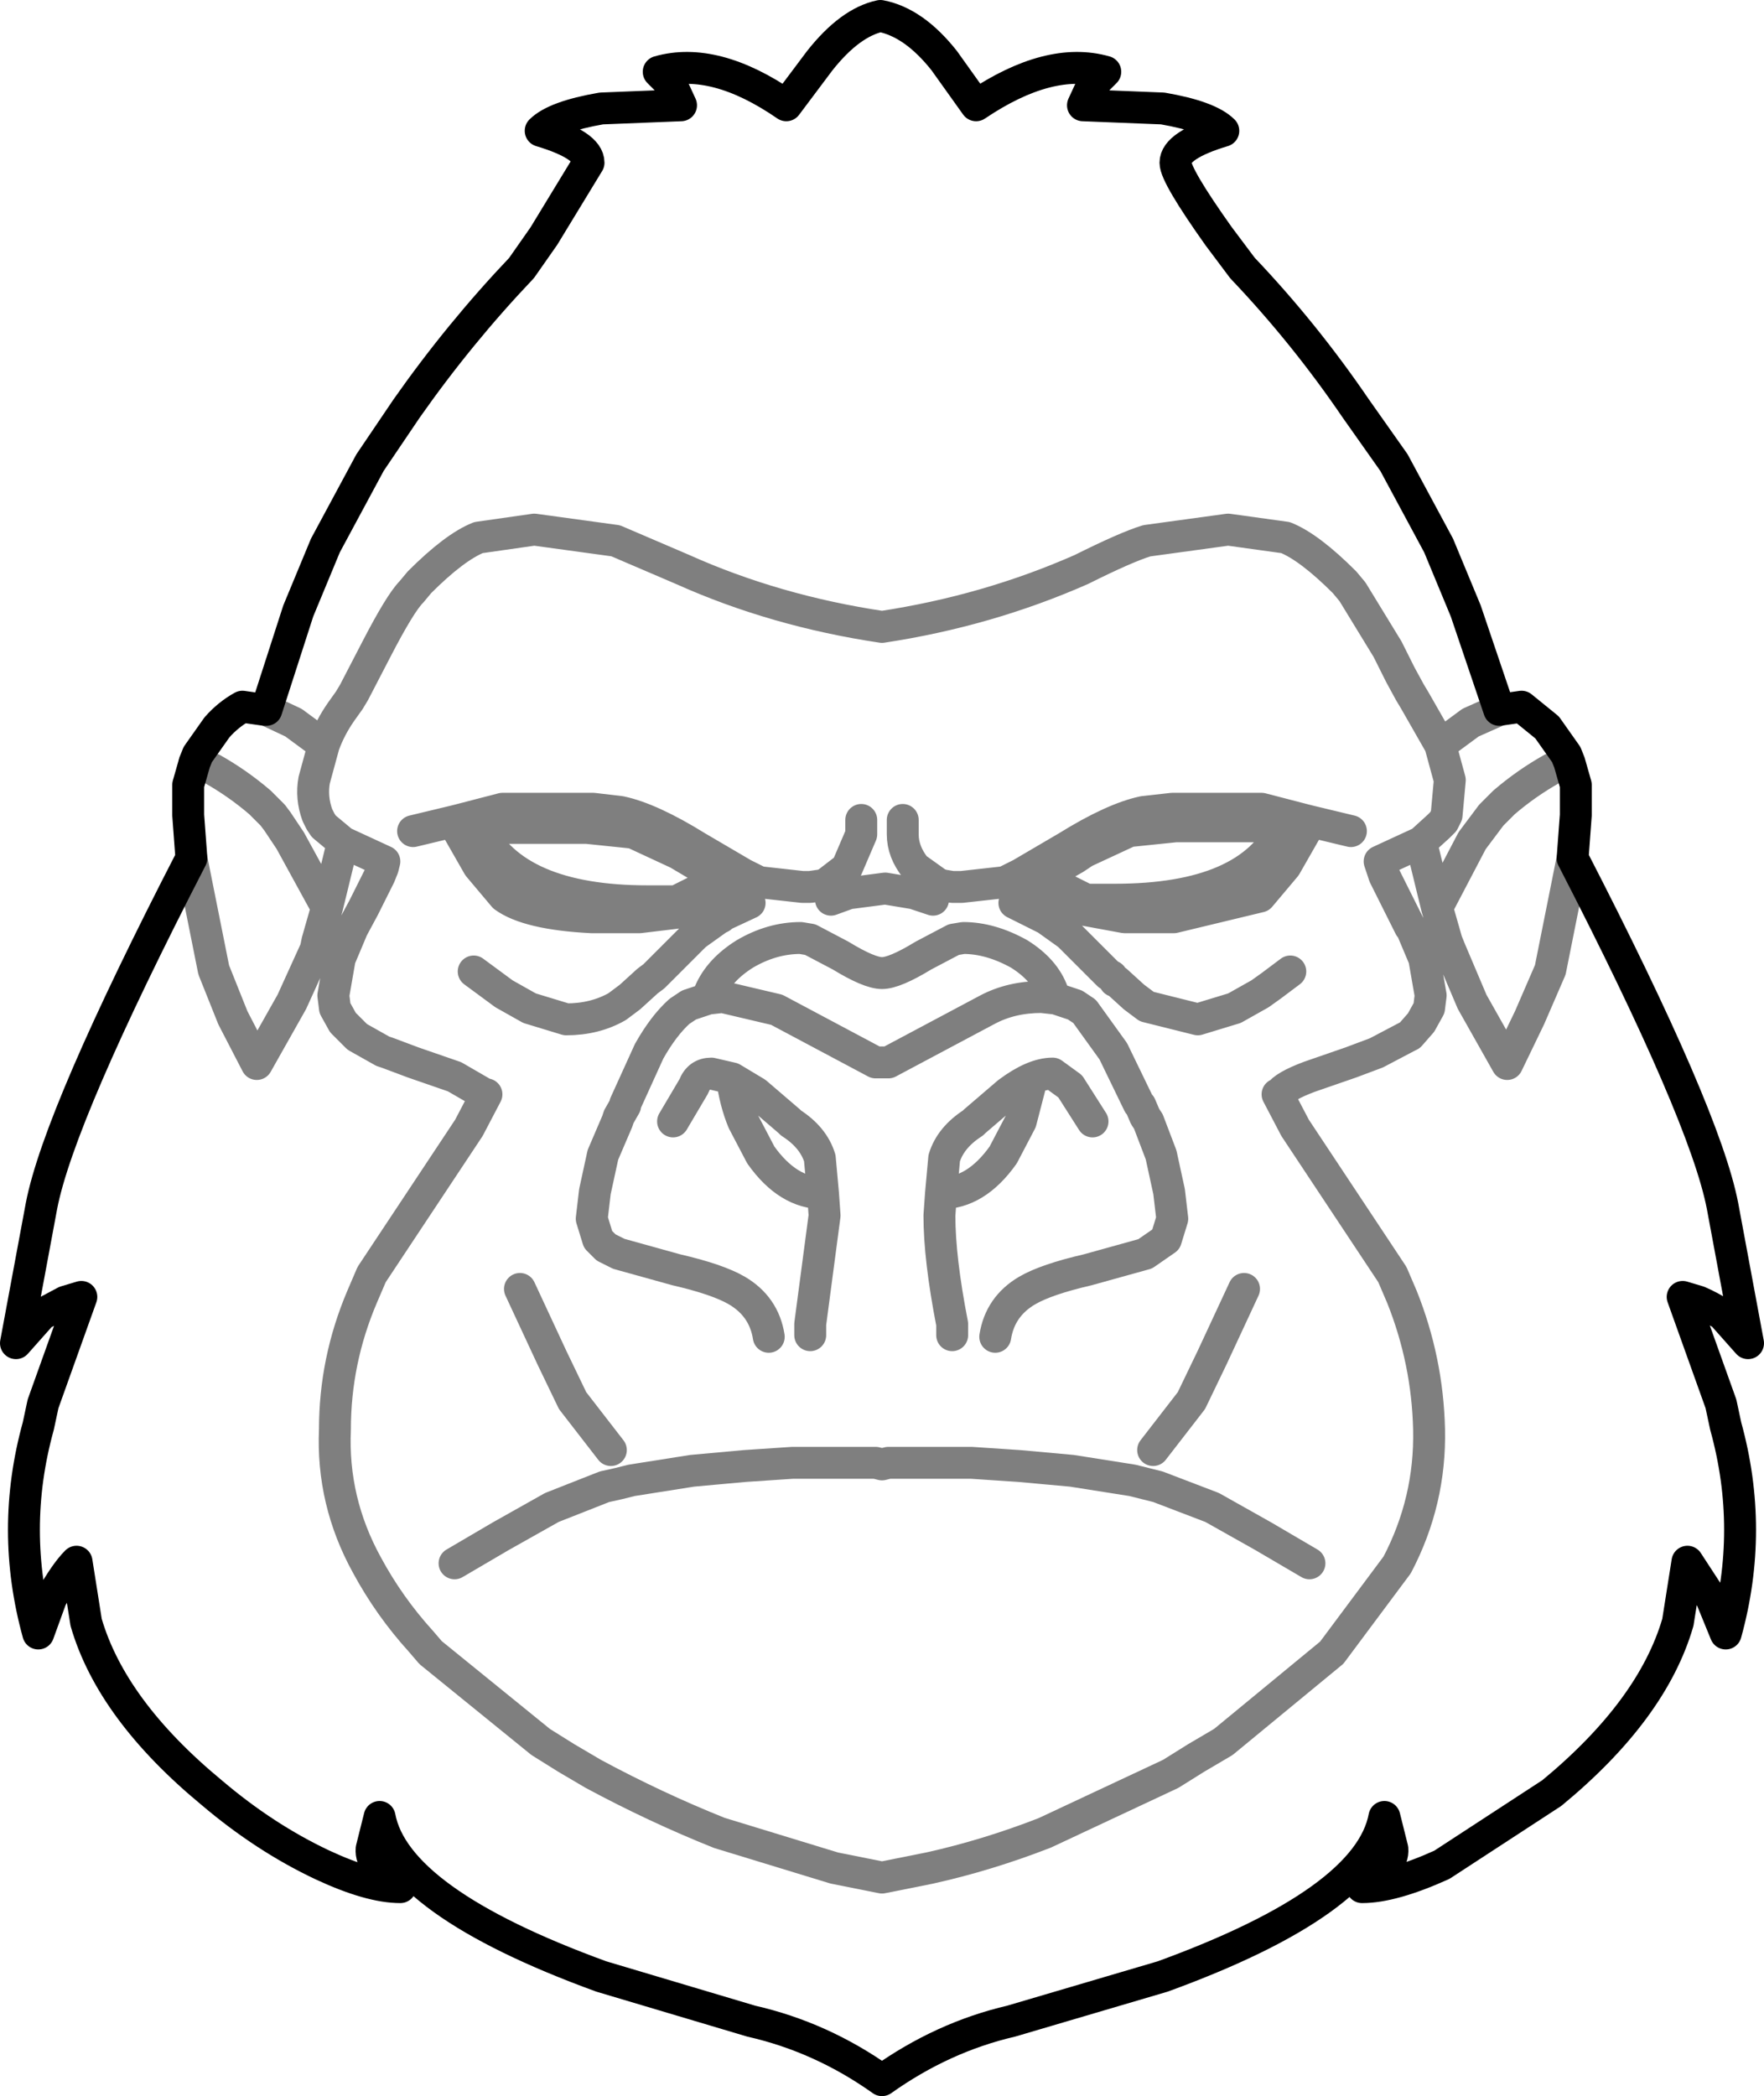 <?xml version="1.0" encoding="UTF-8" standalone="no"?>
<svg xmlns:xlink="http://www.w3.org/1999/xlink" height="65.7px" width="55.3px" xmlns="http://www.w3.org/2000/svg">
  <g transform="matrix(1.0, 0.0, 0.0, 1.0, -372.3, -168.5)">
    <path d="M419.3 190.75 L418.25 187.65 417.4 185.6 416.0 183.0 414.8 181.3 Q413.2 178.95 411.25 176.9 L410.5 175.9 Q409.15 174.0 409.15 173.6 409.15 173.05 410.65 172.6 410.2 172.15 408.75 171.9 L406.25 171.8 406.55 171.15 406.95 170.75 Q405.2 170.25 402.9 171.8 L401.9 170.4 Q400.95 169.2 399.9 169.0 398.95 169.2 398.0 170.4 L396.95 171.8 Q394.7 170.25 392.95 170.75 L393.35 171.15 393.65 171.8 391.15 171.9 Q389.7 172.15 389.25 172.6 390.75 173.05 390.75 173.6 L389.35 175.9 388.65 176.9 Q386.7 178.95 385.05 181.3 L383.9 183.0 382.5 185.6 381.65 187.65 380.65 190.75 M419.3 190.75 L420.0 190.65 420.8 191.3 421.4 192.15 421.5 192.4 421.7 193.1 421.7 194.05 421.6 195.4 Q425.75 203.45 426.3 206.3 L427.1 210.6 426.3 209.7 Q425.9 209.45 425.55 209.3 L425.05 209.15 426.25 212.5 426.4 213.2 Q427.3 216.45 426.4 219.7 L425.95 218.6 425.2 217.45 424.9 219.35 Q424.1 222.1 420.95 224.7 L417.5 226.95 Q415.95 227.65 415.0 227.65 416.0 227.0 415.95 226.45 L415.7 225.45 Q415.2 228.1 408.75 230.45 L404.0 231.85 Q401.85 232.35 399.95 233.7 398.05 232.35 395.85 231.85 L391.15 230.45 Q384.7 228.1 384.2 225.45 L383.95 226.45 Q383.9 227.0 384.85 227.65 383.9 227.65 382.4 226.95 380.6 226.1 378.95 224.7 375.8 222.1 375.0 219.35 L374.7 217.45 Q374.35 217.8 373.9 218.6 L373.5 219.7 Q372.6 216.45 373.5 213.2 L373.65 212.5 374.85 209.15 374.35 209.3 373.6 209.7 372.8 210.6 373.6 206.3 Q374.15 203.45 378.3 195.4 L378.2 194.05 378.2 193.1 378.4 192.4 378.5 192.15 379.1 191.3 Q379.45 190.9 379.9 190.65 L380.6 190.75 380.65 190.75" fill="none" stroke="#000000" stroke-linecap="round" stroke-linejoin="round" stroke-width="1.0"/>
    <path d="M408.45 213.95 L409.65 212.4 410.3 211.05 411.3 208.9 M391.45 213.95 L390.25 212.4 389.6 211.05 388.6 208.9" fill="none" stroke="#000000" stroke-linecap="round" stroke-linejoin="round" stroke-opacity="0.498" stroke-width="1.0"/>
    <path d="M380.65 190.75 L381.5 191.15 382.45 191.85 Q382.65 191.3 383.0 190.8 L383.25 190.45 383.4 190.2 384.1 188.85 Q384.85 187.4 385.2 187.05 L385.45 186.75 Q386.55 185.65 387.3 185.35 L389.05 185.1 391.6 185.45 393.7 186.35 Q396.6 187.65 399.95 188.15 403.25 187.65 406.2 186.35 407.6 185.65 408.25 185.45 L410.8 185.1 412.6 185.35 Q413.35 185.65 414.45 186.75 L414.7 187.05 415.8 188.85 416.2 189.65 416.5 190.2 416.65 190.45 416.85 190.8 417.45 191.85 418.4 191.15 419.3 190.75 M378.4 192.4 L378.95 192.6 Q379.75 193.05 380.45 193.65 L380.85 194.05 381.0 194.25 381.4 194.85 382.55 196.95 383.05 194.9 382.45 194.4 382.35 194.25 382.25 194.05 Q382.05 193.5 382.15 192.95 L382.45 191.85 M421.6 195.4 L420.9 198.9 420.25 200.4 419.55 201.85 418.45 199.9 417.75 198.25 417.65 198.0 417.35 196.95 416.85 194.9 415.55 195.5 415.7 195.95 416.2 196.95 416.5 197.55 416.55 197.6 416.95 198.55 417.15 199.7 417.1 200.1 416.85 200.55 416.5 200.95 416.4 201.0 415.45 201.5 414.65 201.8 413.35 202.25 Q412.55 202.55 412.4 202.8 L412.35 202.8 412.9 203.85 415.95 208.45 416.25 209.15 Q417.05 211.15 417.1 213.3 417.15 215.55 416.1 217.55 L414.05 220.3 410.65 223.1 409.8 223.6 409.0 224.1 405.05 225.95 Q403.25 226.65 401.45 227.05 L399.95 227.35 398.45 227.05 394.85 225.95 Q392.85 225.15 390.9 224.1 L390.05 223.6 389.25 223.1 385.8 220.3 385.5 219.95 Q384.5 218.85 383.8 217.55 382.7 215.55 382.8 213.3 382.8 211.15 383.65 209.15 L383.95 208.45 387.0 203.85 387.55 202.8 387.5 202.8 386.55 202.25 385.25 201.8 384.45 201.5 384.3 201.45 383.5 201.0 383.05 200.55 382.8 200.1 382.75 199.7 382.95 198.55 383.35 197.6 383.7 196.95 384.2 195.95 384.3 195.7 384.35 195.5 383.05 194.9 M385.25 194.55 L386.5 194.25 386.7 194.2 388.05 193.85 389.9 193.85 390.85 193.85 390.9 193.85 391.75 193.95 Q392.7 194.15 394.15 195.05 L395.6 195.9 396.1 196.15 397.45 196.3 397.7 196.3 398.05 196.25 398.2 196.2 398.85 195.7 399.3 194.65 399.3 194.2 M395.6 195.9 L395.15 196.3 395.1 196.3 394.5 196.8 394.25 196.9 393.6 197.1 392.35 197.25 392.3 197.25 391.5 197.25 391.3 197.25 390.85 197.25 Q388.85 197.15 388.1 196.6 L387.3 195.65 386.5 194.25 M390.7 194.45 L387.3 194.45 Q388.45 196.75 392.6 196.75 L393.5 196.75 394.9 196.05 393.55 195.25 392.15 194.6 390.7 194.45 M395.8 196.8 L395.05 197.15 394.95 197.2 394.9 197.25 394.8 197.3 394.1 197.8 392.85 199.05 392.8 199.1 392.6 199.25 392.05 199.75 391.65 200.05 Q390.95 200.45 390.05 200.45 L388.9 200.1 388.1 199.65 387.15 198.95 M398.35 196.7 L398.9 196.5 400.05 196.35 400.95 196.5 401.55 196.7 M397.4 197.9 Q396.5 197.9 395.65 198.4 394.85 198.9 394.55 199.6 L394.5 199.8 394.95 199.75 396.65 200.15 399.75 201.8 400.15 201.8 403.25 200.15 Q404.0 199.75 404.95 199.75 L405.4 199.8 405.3 199.6 Q405.05 198.9 404.25 198.4 403.35 197.9 402.5 197.9 L402.2 197.95 401.25 198.45 Q400.35 199.0 399.95 199.0 399.55 199.0 398.65 198.45 L397.7 197.95 397.4 197.9 M400.6 194.2 L400.6 194.65 Q400.6 195.2 401.0 195.7 L401.7 196.2 401.85 196.25 402.15 196.3 402.45 196.3 403.8 196.15 404.3 195.9 405.75 195.05 Q407.2 194.15 408.15 193.95 L409.05 193.85 410.0 193.85 411.85 193.85 413.2 194.2 413.4 194.25 414.65 194.55 M404.3 195.9 L404.75 196.3 405.4 196.8 405.65 196.9 407.55 197.25 408.4 197.25 408.6 197.25 409.1 197.25 411.8 196.6 412.6 195.65 413.4 194.25 M409.15 194.4 L412.55 194.4 Q411.45 196.7 407.25 196.7 L406.35 196.7 404.95 196.0 406.0 195.4 406.3 195.2 407.7 194.55 409.15 194.4 M404.1 196.8 L405.1 197.3 405.8 197.8 407.05 199.05 407.15 199.1 407.25 199.25 407.3 199.25 407.85 199.75 408.25 200.05 409.85 200.45 411.0 200.1 411.8 199.65 412.15 199.4 412.75 198.95 M417.35 196.95 L418.45 194.85 418.9 194.25 419.05 194.05 419.45 193.65 Q420.15 193.05 420.95 192.6 M417.45 191.85 L417.75 192.95 417.65 194.05 417.55 194.25 417.4 194.4 416.85 194.9 M403.5 210.4 Q403.65 209.45 404.5 208.95 405.1 208.6 406.4 208.3 L408.2 207.8 408.85 207.35 409.05 206.7 408.95 205.85 408.7 204.7 408.3 203.65 408.2 203.5 408.05 203.15 408.0 203.1 407.2 201.45 406.3 200.2 406.15 200.1 406.0 200.0 405.4 199.8 M406.55 203.65 L405.85 202.55 405.3 202.15 Q405.0 202.15 404.65 202.3 L404.3 203.65 403.75 204.7 Q402.9 205.9 401.8 205.9 L401.75 206.6 Q401.75 207.95 402.15 210.0 L402.15 210.35 M413.35 217.5 L411.9 216.65 410.3 215.75 408.6 215.1 408.2 215.0 407.8 214.9 405.9 214.6 404.25 214.45 402.75 214.35 401.2 214.35 400.15 214.35 399.95 214.4 399.75 214.35 398.65 214.35 397.15 214.35 395.65 214.45 394.0 214.6 392.1 214.9 391.7 215.0 391.25 215.1 389.6 215.75 388.0 216.65 386.55 217.5 M404.65 202.3 Q404.3 202.45 403.9 202.75 L402.85 203.65 402.8 203.7 Q402.1 204.15 401.9 204.8 L401.8 205.9 M395.25 202.3 Q395.35 203.05 395.6 203.65 L396.15 204.7 Q397.0 205.9 398.1 205.9 L398.0 204.8 Q397.8 204.15 397.1 203.7 L397.05 203.65 396.0 202.75 395.25 202.3 394.6 202.15 Q394.2 202.15 394.05 202.55 L393.4 203.65 M398.1 205.9 L398.15 206.6 397.7 210.0 397.7 210.35 M394.5 199.8 L393.9 200.0 393.75 200.1 393.6 200.2 Q393.1 200.65 392.65 201.45 L391.9 203.1 391.9 203.15 391.7 203.5 391.65 203.65 391.2 204.7 390.95 205.85 390.85 206.7 391.05 207.35 391.3 207.6 391.7 207.8 393.5 208.3 Q394.8 208.6 395.4 208.95 396.25 209.45 396.4 210.4 M378.3 195.4 L379.0 198.9 379.6 200.4 380.35 201.85 381.45 199.9 382.2 198.25 382.25 198.0 382.55 196.95" fill="none" stroke="#000000" stroke-linecap="round" stroke-linejoin="round" stroke-opacity="0.502" stroke-width="1.0"/>
  </g>
</svg>
